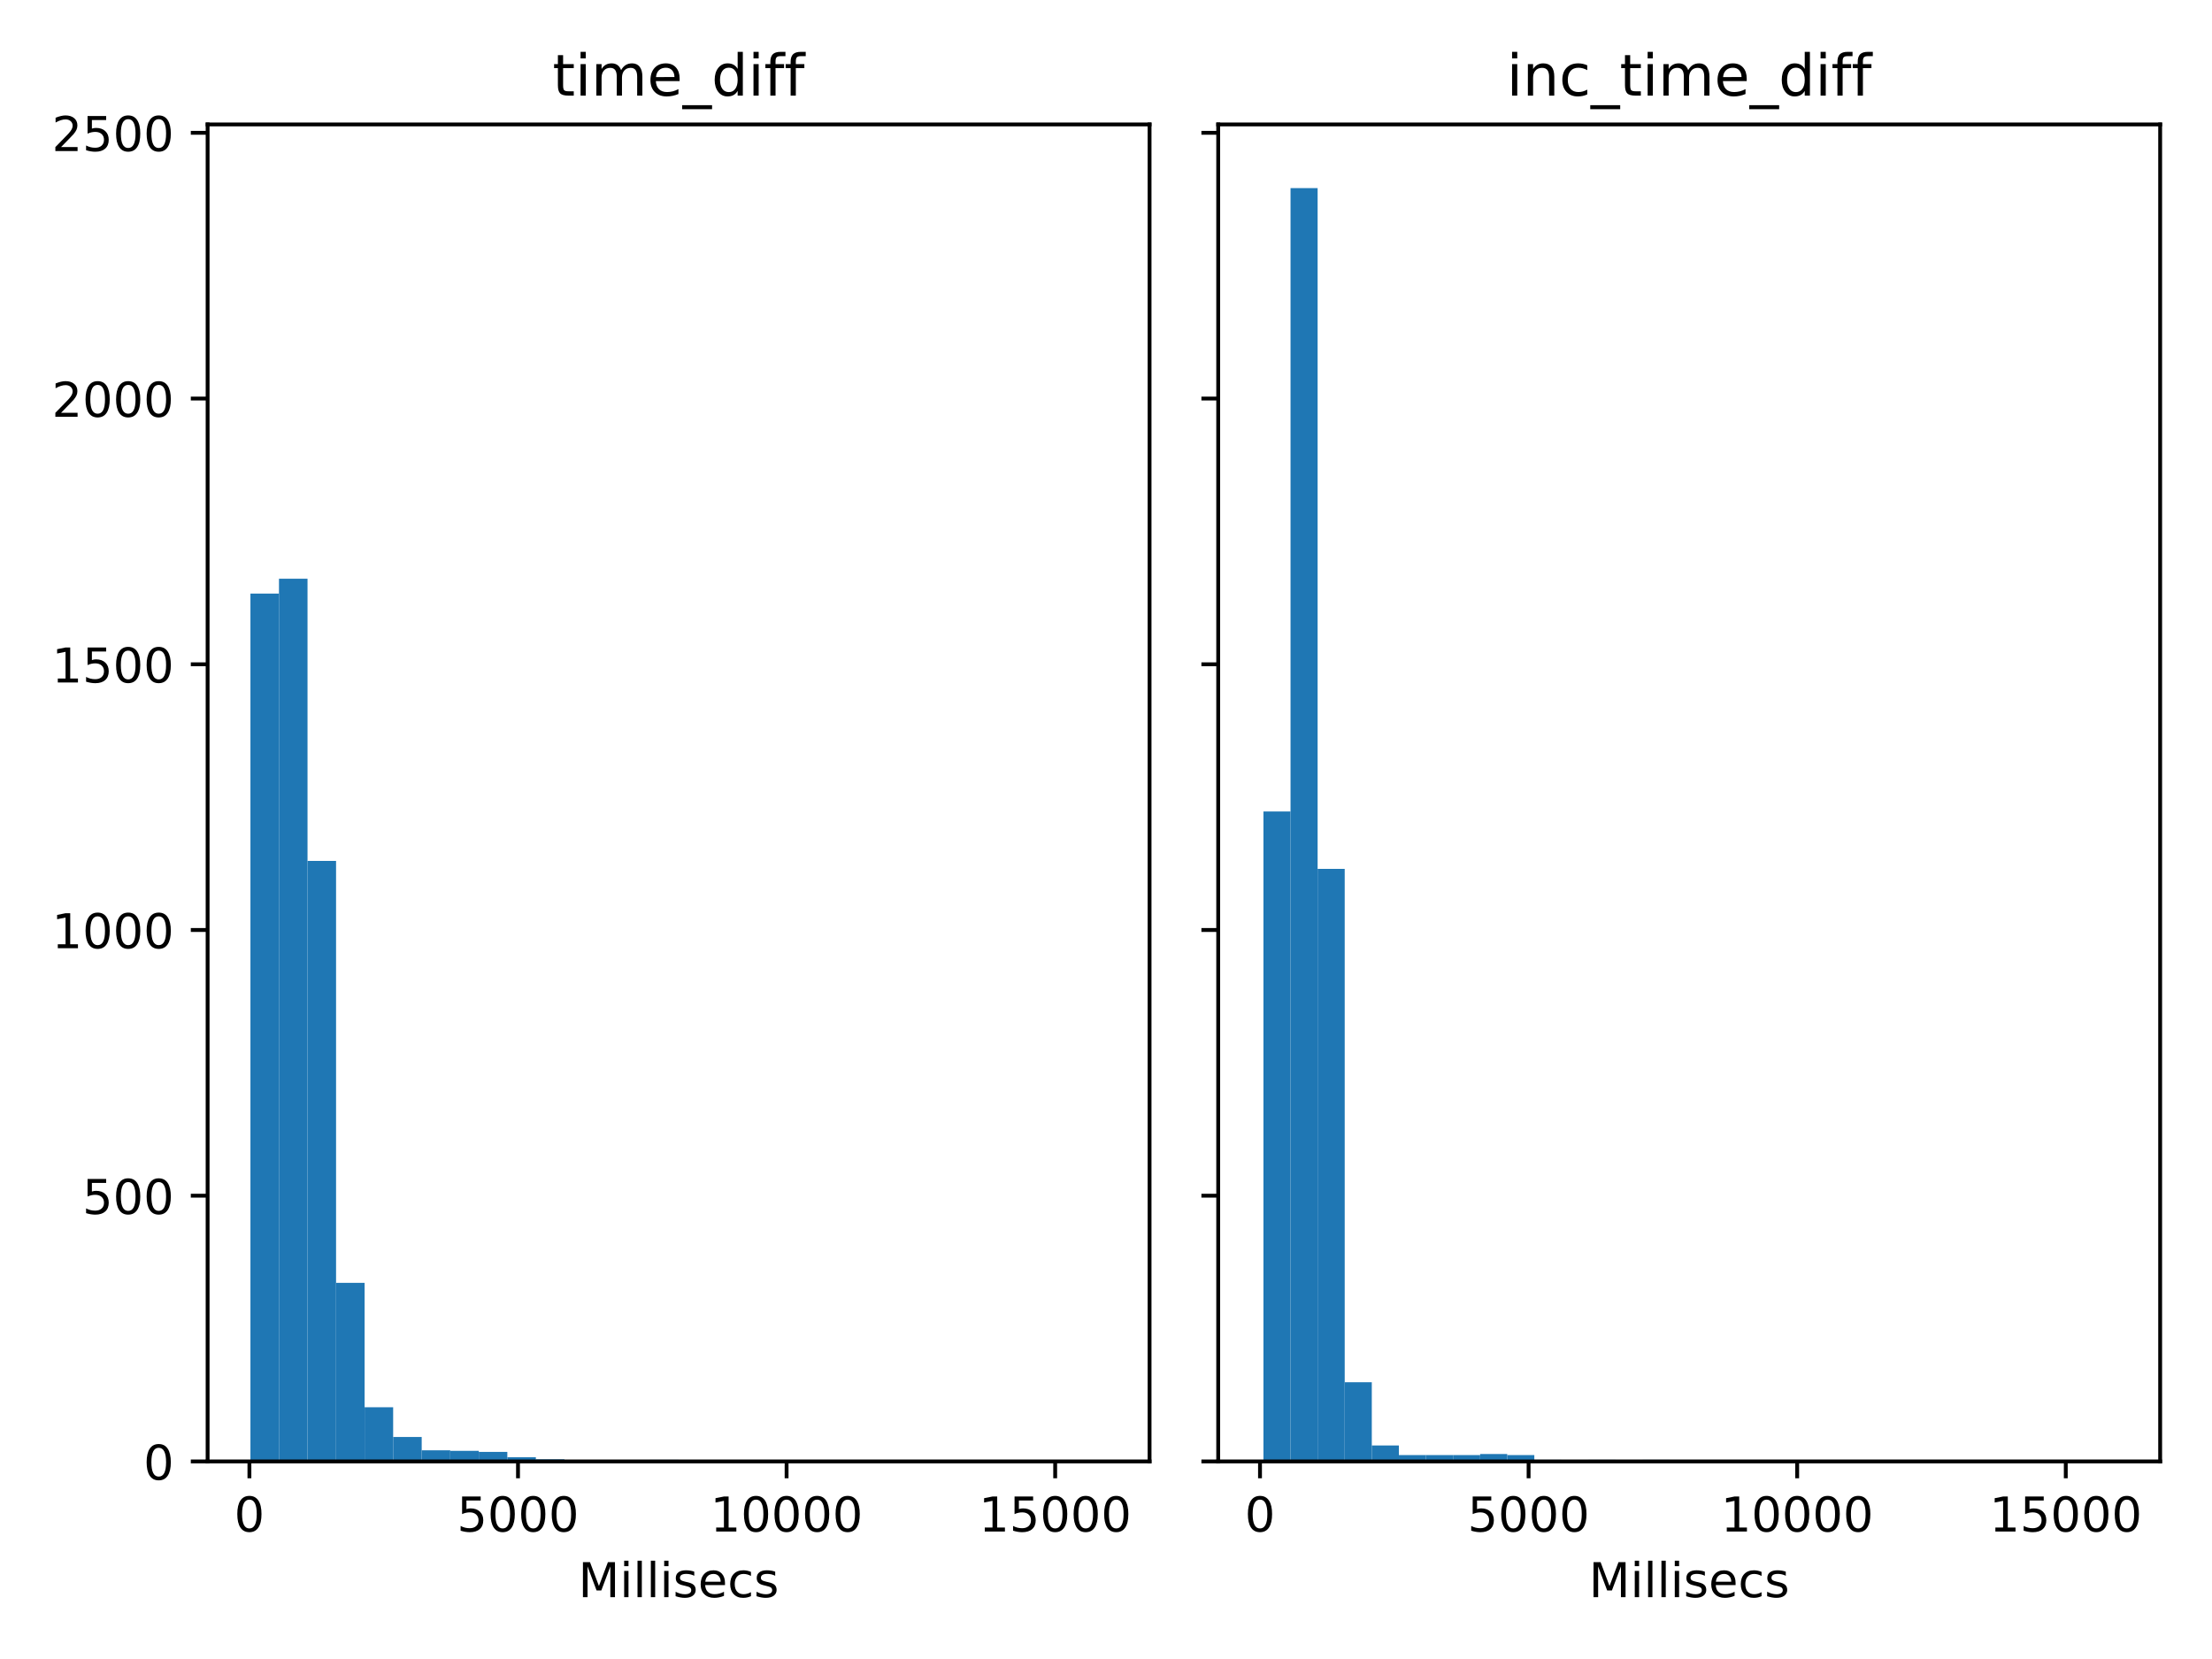 <?xml version="1.0" encoding="utf-8" standalone="no"?>
<!DOCTYPE svg PUBLIC "-//W3C//DTD SVG 1.1//EN"
  "http://www.w3.org/Graphics/SVG/1.1/DTD/svg11.dtd">
<!-- Created with matplotlib (https://matplotlib.org/) -->
<svg height="345.6pt" version="1.1" viewBox="0 0 460.8 345.6" width="460.8pt" xmlns="http://www.w3.org/2000/svg" xmlns:xlink="http://www.w3.org/1999/xlink">
 <defs>
  <style type="text/css">*{stroke-linecap:butt;stroke-linejoin:round;}</style>
 </defs>
 <g id="figure_1">
  <g id="patch_1">
   <path d="M 0 345.6 
L 460.8 345.6 
L 460.8 0 
L 0 0 
z
" style="fill:#ffffff;"/>
  </g>
  <g id="axes_1">
   <g id="patch_2">
    <path d="M 43.25 304.444 
L 239.475 304.444 
L 239.475 25.918 
L 43.25 25.918 
z
" style="fill:#ffffff;"/>
   </g>
   <g id="patch_3">
    <path clip-path="url(#paf45dbb782)" d="M 52.169 304.444 
L 58.116 304.444 
L 58.116 123.653 
L 52.169 123.653 
z
" style="fill:#1f77b4;"/>
   </g>
   <g id="patch_4">
    <path clip-path="url(#paf45dbb782)" d="M 58.116 304.444 
L 64.062 304.444 
L 64.062 120.554 
L 58.116 120.554 
z
" style="fill:#1f77b4;"/>
   </g>
   <g id="patch_5">
    <path clip-path="url(#paf45dbb782)" d="M 64.062 304.444 
L 70.008 304.444 
L 70.008 179.341 
L 64.062 179.341 
z
" style="fill:#1f77b4;"/>
   </g>
   <g id="patch_6">
    <path clip-path="url(#paf45dbb782)" d="M 70.008 304.444 
L 75.954 304.444 
L 75.954 267.245 
L 70.008 267.245 
z
" style="fill:#1f77b4;"/>
   </g>
   <g id="patch_7">
    <path clip-path="url(#paf45dbb782)" d="M 75.954 304.444 
L 81.9 304.444 
L 81.9 293.151 
L 75.954 293.151 
z
" style="fill:#1f77b4;"/>
   </g>
   <g id="patch_8">
    <path clip-path="url(#paf45dbb782)" d="M 81.9 304.444 
L 87.847 304.444 
L 87.847 299.351 
L 81.9 299.351 
z
" style="fill:#1f77b4;"/>
   </g>
   <g id="patch_9">
    <path clip-path="url(#paf45dbb782)" d="M 87.847 304.444 
L 93.793 304.444 
L 93.793 302.119 
L 87.847 302.119 
z
" style="fill:#1f77b4;"/>
   </g>
   <g id="patch_10">
    <path clip-path="url(#paf45dbb782)" d="M 93.793 304.444 
L 99.739 304.444 
L 99.739 302.23 
L 93.793 302.23 
z
" style="fill:#1f77b4;"/>
   </g>
   <g id="patch_11">
    <path clip-path="url(#paf45dbb782)" d="M 99.739 304.444 
L 105.685 304.444 
L 105.685 302.451 
L 99.739 302.451 
z
" style="fill:#1f77b4;"/>
   </g>
   <g id="patch_12">
    <path clip-path="url(#paf45dbb782)" d="M 105.685 304.444 
L 111.631 304.444 
L 111.631 303.558 
L 105.685 303.558 
z
" style="fill:#1f77b4;"/>
   </g>
   <g id="patch_13">
    <path clip-path="url(#paf45dbb782)" d="M 111.631 304.444 
L 117.578 304.444 
L 117.578 304.001 
L 111.631 304.001 
z
" style="fill:#1f77b4;"/>
   </g>
   <g id="patch_14">
    <path clip-path="url(#paf45dbb782)" d="M 117.578 304.444 
L 123.524 304.444 
L 123.524 304.222 
L 117.578 304.222 
z
" style="fill:#1f77b4;"/>
   </g>
   <g id="patch_15">
    <path clip-path="url(#paf45dbb782)" d="M 123.524 304.444 
L 129.47 304.444 
L 129.47 304.222 
L 123.524 304.222 
z
" style="fill:#1f77b4;"/>
   </g>
   <g id="patch_16">
    <path clip-path="url(#paf45dbb782)" d="M 129.47 304.444 
L 135.416 304.444 
L 135.416 304.222 
L 129.47 304.222 
z
" style="fill:#1f77b4;"/>
   </g>
   <g id="patch_17">
    <path clip-path="url(#paf45dbb782)" d="M 135.416 304.444 
L 141.363 304.444 
L 141.363 304.112 
L 135.416 304.112 
z
" style="fill:#1f77b4;"/>
   </g>
   <g id="patch_18">
    <path clip-path="url(#paf45dbb782)" d="M 141.363 304.444 
L 147.309 304.444 
L 147.309 304.333 
L 141.363 304.333 
z
" style="fill:#1f77b4;"/>
   </g>
   <g id="patch_19">
    <path clip-path="url(#paf45dbb782)" d="M 147.309 304.444 
L 153.255 304.444 
L 153.255 304.222 
L 147.309 304.222 
z
" style="fill:#1f77b4;"/>
   </g>
   <g id="patch_20">
    <path clip-path="url(#paf45dbb782)" d="M 153.255 304.444 
L 159.201 304.444 
L 159.201 304.333 
L 153.255 304.333 
z
" style="fill:#1f77b4;"/>
   </g>
   <g id="patch_21">
    <path clip-path="url(#paf45dbb782)" d="M 159.201 304.444 
L 165.147 304.444 
L 165.147 304.444 
L 159.201 304.444 
z
" style="fill:#1f77b4;"/>
   </g>
   <g id="patch_22">
    <path clip-path="url(#paf45dbb782)" d="M 165.147 304.444 
L 171.094 304.444 
L 171.094 304.333 
L 165.147 304.333 
z
" style="fill:#1f77b4;"/>
   </g>
   <g id="patch_23">
    <path clip-path="url(#paf45dbb782)" d="M 171.094 304.444 
L 177.04 304.444 
L 177.04 304.444 
L 171.094 304.444 
z
" style="fill:#1f77b4;"/>
   </g>
   <g id="patch_24">
    <path clip-path="url(#paf45dbb782)" d="M 177.04 304.444 
L 182.986 304.444 
L 182.986 304.222 
L 177.04 304.222 
z
" style="fill:#1f77b4;"/>
   </g>
   <g id="patch_25">
    <path clip-path="url(#paf45dbb782)" d="M 182.986 304.444 
L 188.932 304.444 
L 188.932 304.333 
L 182.986 304.333 
z
" style="fill:#1f77b4;"/>
   </g>
   <g id="patch_26">
    <path clip-path="url(#paf45dbb782)" d="M 188.932 304.444 
L 194.878 304.444 
L 194.878 304.444 
L 188.932 304.444 
z
" style="fill:#1f77b4;"/>
   </g>
   <g id="patch_27">
    <path clip-path="url(#paf45dbb782)" d="M 194.878 304.444 
L 200.825 304.444 
L 200.825 304.222 
L 194.878 304.222 
z
" style="fill:#1f77b4;"/>
   </g>
   <g id="patch_28">
    <path clip-path="url(#paf45dbb782)" d="M 200.825 304.444 
L 206.771 304.444 
L 206.771 304.444 
L 200.825 304.444 
z
" style="fill:#1f77b4;"/>
   </g>
   <g id="patch_29">
    <path clip-path="url(#paf45dbb782)" d="M 206.771 304.444 
L 212.717 304.444 
L 212.717 304.444 
L 206.771 304.444 
z
" style="fill:#1f77b4;"/>
   </g>
   <g id="patch_30">
    <path clip-path="url(#paf45dbb782)" d="M 212.717 304.444 
L 218.663 304.444 
L 218.663 304.444 
L 212.717 304.444 
z
" style="fill:#1f77b4;"/>
   </g>
   <g id="patch_31">
    <path clip-path="url(#paf45dbb782)" d="M 218.663 304.444 
L 224.609 304.444 
L 224.609 304.444 
L 218.663 304.444 
z
" style="fill:#1f77b4;"/>
   </g>
   <g id="patch_32">
    <path clip-path="url(#paf45dbb782)" d="M 224.609 304.444 
L 230.556 304.444 
L 230.556 304.222 
L 224.609 304.222 
z
" style="fill:#1f77b4;"/>
   </g>
   <g id="matplotlib.axis_1">
    <g id="xtick_1">
     <g id="line2d_1">
      <defs>
       <path d="M 0 0 
L 0 3.5 
" id="m0c3e7d36a8" style="stroke:#000000;stroke-width:0.8;"/>
      </defs>
      <g>
       <use style="stroke:#000000;stroke-width:0.8;" x="51.957" xlink:href="#m0c3e7d36a8" y="304.444"/>
      </g>
     </g>
     <g id="text_1">
      <!-- 0 -->
      <g transform="translate(48.775 319.042)scale(0.1 -0.1)">
       <defs>
        <path d="M 31.781 66.406 
Q 24.172 66.406 20.328 58.906 
Q 16.5 51.422 16.5 36.375 
Q 16.5 21.391 20.328 13.891 
Q 24.172 6.391 31.781 6.391 
Q 39.453 6.391 43.281 13.891 
Q 47.125 21.391 47.125 36.375 
Q 47.125 51.422 43.281 58.906 
Q 39.453 66.406 31.781 66.406 
z
M 31.781 74.219 
Q 44.047 74.219 50.516 64.516 
Q 56.984 54.828 56.984 36.375 
Q 56.984 17.969 50.516 8.266 
Q 44.047 -1.422 31.781 -1.422 
Q 19.531 -1.422 13.062 8.266 
Q 6.594 17.969 6.594 36.375 
Q 6.594 54.828 13.062 64.516 
Q 19.531 74.219 31.781 74.219 
z
" id="DejaVuSans-48"/>
       </defs>
       <use xlink:href="#DejaVuSans-48"/>
      </g>
     </g>
    </g>
    <g id="xtick_2">
     <g id="line2d_2">
      <g>
       <use style="stroke:#000000;stroke-width:0.8;" x="107.909" xlink:href="#m0c3e7d36a8" y="304.444"/>
      </g>
     </g>
     <g id="text_2">
      <!-- 5000 -->
      <g transform="translate(95.184 319.042)scale(0.1 -0.1)">
       <defs>
        <path d="M 10.797 72.906 
L 49.516 72.906 
L 49.516 64.594 
L 19.828 64.594 
L 19.828 46.734 
Q 21.969 47.469 24.109 47.828 
Q 26.266 48.188 28.422 48.188 
Q 40.625 48.188 47.75 41.5 
Q 54.891 34.812 54.891 23.391 
Q 54.891 11.625 47.562 5.094 
Q 40.234 -1.422 26.906 -1.422 
Q 22.312 -1.422 17.547 -0.641 
Q 12.797 0.141 7.719 1.703 
L 7.719 11.625 
Q 12.109 9.234 16.797 8.062 
Q 21.484 6.891 26.703 6.891 
Q 35.156 6.891 40.078 11.328 
Q 45.016 15.766 45.016 23.391 
Q 45.016 31 40.078 35.438 
Q 35.156 39.891 26.703 39.891 
Q 22.75 39.891 18.812 39.016 
Q 14.891 38.141 10.797 36.281 
z
" id="DejaVuSans-53"/>
       </defs>
       <use xlink:href="#DejaVuSans-53"/>
       <use x="63.623" xlink:href="#DejaVuSans-48"/>
       <use x="127.246" xlink:href="#DejaVuSans-48"/>
       <use x="190.869" xlink:href="#DejaVuSans-48"/>
      </g>
     </g>
    </g>
    <g id="xtick_3">
     <g id="line2d_3">
      <g>
       <use style="stroke:#000000;stroke-width:0.8;" x="163.861" xlink:href="#m0c3e7d36a8" y="304.444"/>
      </g>
     </g>
     <g id="text_3">
      <!-- 10000 -->
      <g transform="translate(147.955 319.042)scale(0.1 -0.1)">
       <defs>
        <path d="M 12.406 8.297 
L 28.516 8.297 
L 28.516 63.922 
L 10.984 60.406 
L 10.984 69.391 
L 28.422 72.906 
L 38.281 72.906 
L 38.281 8.297 
L 54.391 8.297 
L 54.391 0 
L 12.406 0 
z
" id="DejaVuSans-49"/>
       </defs>
       <use xlink:href="#DejaVuSans-49"/>
       <use x="63.623" xlink:href="#DejaVuSans-48"/>
       <use x="127.246" xlink:href="#DejaVuSans-48"/>
       <use x="190.869" xlink:href="#DejaVuSans-48"/>
       <use x="254.492" xlink:href="#DejaVuSans-48"/>
      </g>
     </g>
    </g>
    <g id="xtick_4">
     <g id="line2d_4">
      <g>
       <use style="stroke:#000000;stroke-width:0.8;" x="219.813" xlink:href="#m0c3e7d36a8" y="304.444"/>
      </g>
     </g>
     <g id="text_4">
      <!-- 15000 -->
      <g transform="translate(203.907 319.042)scale(0.1 -0.1)">
       <use xlink:href="#DejaVuSans-49"/>
       <use x="63.623" xlink:href="#DejaVuSans-53"/>
       <use x="127.246" xlink:href="#DejaVuSans-48"/>
       <use x="190.869" xlink:href="#DejaVuSans-48"/>
       <use x="254.492" xlink:href="#DejaVuSans-48"/>
      </g>
     </g>
    </g>
    <g id="text_5">
     <!-- Millisecs -->
     <g transform="translate(120.457 332.72)scale(0.1 -0.1)">
      <defs>
       <path d="M 9.812 72.906 
L 24.516 72.906 
L 43.109 23.297 
L 61.812 72.906 
L 76.516 72.906 
L 76.516 0 
L 66.891 0 
L 66.891 64.016 
L 48.094 14.016 
L 38.188 14.016 
L 19.391 64.016 
L 19.391 0 
L 9.812 0 
z
" id="DejaVuSans-77"/>
       <path d="M 9.422 54.688 
L 18.406 54.688 
L 18.406 0 
L 9.422 0 
z
M 9.422 75.984 
L 18.406 75.984 
L 18.406 64.594 
L 9.422 64.594 
z
" id="DejaVuSans-105"/>
       <path d="M 9.422 75.984 
L 18.406 75.984 
L 18.406 0 
L 9.422 0 
z
" id="DejaVuSans-108"/>
       <path d="M 44.281 53.078 
L 44.281 44.578 
Q 40.484 46.531 36.375 47.5 
Q 32.281 48.484 27.875 48.484 
Q 21.188 48.484 17.844 46.438 
Q 14.5 44.391 14.5 40.281 
Q 14.5 37.156 16.891 35.375 
Q 19.281 33.594 26.516 31.984 
L 29.594 31.297 
Q 39.156 29.25 43.188 25.516 
Q 47.219 21.781 47.219 15.094 
Q 47.219 7.469 41.188 3.016 
Q 35.156 -1.422 24.609 -1.422 
Q 20.219 -1.422 15.453 -0.562 
Q 10.688 0.297 5.422 2 
L 5.422 11.281 
Q 10.406 8.688 15.234 7.391 
Q 20.062 6.109 24.812 6.109 
Q 31.156 6.109 34.562 8.281 
Q 37.984 10.453 37.984 14.406 
Q 37.984 18.062 35.516 20.016 
Q 33.062 21.969 24.703 23.781 
L 21.578 24.516 
Q 13.234 26.266 9.516 29.906 
Q 5.812 33.547 5.812 39.891 
Q 5.812 47.609 11.281 51.797 
Q 16.75 56 26.812 56 
Q 31.781 56 36.172 55.266 
Q 40.578 54.547 44.281 53.078 
z
" id="DejaVuSans-115"/>
       <path d="M 56.203 29.594 
L 56.203 25.203 
L 14.891 25.203 
Q 15.484 15.922 20.484 11.062 
Q 25.484 6.203 34.422 6.203 
Q 39.594 6.203 44.453 7.469 
Q 49.312 8.734 54.109 11.281 
L 54.109 2.781 
Q 49.266 0.734 44.188 -0.344 
Q 39.109 -1.422 33.891 -1.422 
Q 20.797 -1.422 13.156 6.188 
Q 5.516 13.812 5.516 26.812 
Q 5.516 40.234 12.766 48.109 
Q 20.016 56 32.328 56 
Q 43.359 56 49.781 48.891 
Q 56.203 41.797 56.203 29.594 
z
M 47.219 32.234 
Q 47.125 39.594 43.094 43.984 
Q 39.062 48.391 32.422 48.391 
Q 24.906 48.391 20.391 44.141 
Q 15.875 39.891 15.188 32.172 
z
" id="DejaVuSans-101"/>
       <path d="M 48.781 52.594 
L 48.781 44.188 
Q 44.969 46.297 41.141 47.344 
Q 37.312 48.391 33.406 48.391 
Q 24.656 48.391 19.812 42.844 
Q 14.984 37.312 14.984 27.297 
Q 14.984 17.281 19.812 11.734 
Q 24.656 6.203 33.406 6.203 
Q 37.312 6.203 41.141 7.25 
Q 44.969 8.297 48.781 10.406 
L 48.781 2.094 
Q 45.016 0.344 40.984 -0.531 
Q 36.969 -1.422 32.422 -1.422 
Q 20.062 -1.422 12.781 6.344 
Q 5.516 14.109 5.516 27.297 
Q 5.516 40.672 12.859 48.328 
Q 20.219 56 33.016 56 
Q 37.156 56 41.109 55.141 
Q 45.062 54.297 48.781 52.594 
z
" id="DejaVuSans-99"/>
      </defs>
      <use xlink:href="#DejaVuSans-77"/>
      <use x="86.279" xlink:href="#DejaVuSans-105"/>
      <use x="114.062" xlink:href="#DejaVuSans-108"/>
      <use x="141.846" xlink:href="#DejaVuSans-108"/>
      <use x="169.629" xlink:href="#DejaVuSans-105"/>
      <use x="197.412" xlink:href="#DejaVuSans-115"/>
      <use x="249.512" xlink:href="#DejaVuSans-101"/>
      <use x="311.035" xlink:href="#DejaVuSans-99"/>
      <use x="366.016" xlink:href="#DejaVuSans-115"/>
     </g>
    </g>
   </g>
   <g id="matplotlib.axis_2">
    <g id="ytick_1">
     <g id="line2d_5">
      <defs>
       <path d="M 0 0 
L -3.5 0 
" id="m81b3bfc03c" style="stroke:#000000;stroke-width:0.8;"/>
      </defs>
      <g>
       <use style="stroke:#000000;stroke-width:0.8;" x="43.25" xlink:href="#m81b3bfc03c" y="304.444"/>
      </g>
     </g>
     <g id="text_6">
      <!-- 0 -->
      <g transform="translate(29.887 308.243)scale(0.1 -0.1)">
       <use xlink:href="#DejaVuSans-48"/>
      </g>
     </g>
    </g>
    <g id="ytick_2">
     <g id="line2d_6">
      <g>
       <use style="stroke:#000000;stroke-width:0.8;" x="43.25" xlink:href="#m81b3bfc03c" y="249.088"/>
      </g>
     </g>
     <g id="text_7">
      <!-- 500 -->
      <g transform="translate(17.163 252.888)scale(0.1 -0.1)">
       <use xlink:href="#DejaVuSans-53"/>
       <use x="63.623" xlink:href="#DejaVuSans-48"/>
       <use x="127.246" xlink:href="#DejaVuSans-48"/>
      </g>
     </g>
    </g>
    <g id="ytick_3">
     <g id="line2d_7">
      <g>
       <use style="stroke:#000000;stroke-width:0.8;" x="43.25" xlink:href="#m81b3bfc03c" y="193.733"/>
      </g>
     </g>
     <g id="text_8">
      <!-- 1000 -->
      <g transform="translate(10.8 197.532)scale(0.1 -0.1)">
       <use xlink:href="#DejaVuSans-49"/>
       <use x="63.623" xlink:href="#DejaVuSans-48"/>
       <use x="127.246" xlink:href="#DejaVuSans-48"/>
       <use x="190.869" xlink:href="#DejaVuSans-48"/>
      </g>
     </g>
    </g>
    <g id="ytick_4">
     <g id="line2d_8">
      <g>
       <use style="stroke:#000000;stroke-width:0.8;" x="43.25" xlink:href="#m81b3bfc03c" y="138.378"/>
      </g>
     </g>
     <g id="text_9">
      <!-- 1500 -->
      <g transform="translate(10.8 142.177)scale(0.1 -0.1)">
       <use xlink:href="#DejaVuSans-49"/>
       <use x="63.623" xlink:href="#DejaVuSans-53"/>
       <use x="127.246" xlink:href="#DejaVuSans-48"/>
       <use x="190.869" xlink:href="#DejaVuSans-48"/>
      </g>
     </g>
    </g>
    <g id="ytick_5">
     <g id="line2d_9">
      <g>
       <use style="stroke:#000000;stroke-width:0.8;" x="43.25" xlink:href="#m81b3bfc03c" y="83.023"/>
      </g>
     </g>
     <g id="text_10">
      <!-- 2000 -->
      <g transform="translate(10.8 86.822)scale(0.1 -0.1)">
       <defs>
        <path d="M 19.188 8.297 
L 53.609 8.297 
L 53.609 0 
L 7.328 0 
L 7.328 8.297 
Q 12.938 14.109 22.625 23.891 
Q 32.328 33.688 34.812 36.531 
Q 39.547 41.844 41.422 45.531 
Q 43.312 49.219 43.312 52.781 
Q 43.312 58.594 39.234 62.25 
Q 35.156 65.922 28.609 65.922 
Q 23.969 65.922 18.812 64.312 
Q 13.672 62.703 7.812 59.422 
L 7.812 69.391 
Q 13.766 71.781 18.938 73 
Q 24.125 74.219 28.422 74.219 
Q 39.75 74.219 46.484 68.547 
Q 53.219 62.891 53.219 53.422 
Q 53.219 48.922 51.531 44.891 
Q 49.859 40.875 45.406 35.406 
Q 44.188 33.984 37.641 27.219 
Q 31.109 20.453 19.188 8.297 
z
" id="DejaVuSans-50"/>
       </defs>
       <use xlink:href="#DejaVuSans-50"/>
       <use x="63.623" xlink:href="#DejaVuSans-48"/>
       <use x="127.246" xlink:href="#DejaVuSans-48"/>
       <use x="190.869" xlink:href="#DejaVuSans-48"/>
      </g>
     </g>
    </g>
    <g id="ytick_6">
     <g id="line2d_10">
      <g>
       <use style="stroke:#000000;stroke-width:0.8;" x="43.25" xlink:href="#m81b3bfc03c" y="27.667"/>
      </g>
     </g>
     <g id="text_11">
      <!-- 2500 -->
      <g transform="translate(10.8 31.467)scale(0.1 -0.1)">
       <use xlink:href="#DejaVuSans-50"/>
       <use x="63.623" xlink:href="#DejaVuSans-53"/>
       <use x="127.246" xlink:href="#DejaVuSans-48"/>
       <use x="190.869" xlink:href="#DejaVuSans-48"/>
      </g>
     </g>
    </g>
   </g>
   <g id="patch_33">
    <path d="M 43.25 304.444 
L 43.25 25.918 
" style="fill:none;stroke:#000000;stroke-linecap:square;stroke-linejoin:miter;stroke-width:0.8;"/>
   </g>
   <g id="patch_34">
    <path d="M 239.475 304.444 
L 239.475 25.918 
" style="fill:none;stroke:#000000;stroke-linecap:square;stroke-linejoin:miter;stroke-width:0.8;"/>
   </g>
   <g id="patch_35">
    <path d="M 43.25 304.444 
L 239.475 304.444 
" style="fill:none;stroke:#000000;stroke-linecap:square;stroke-linejoin:miter;stroke-width:0.8;"/>
   </g>
   <g id="patch_36">
    <path d="M 43.25 25.918 
L 239.475 25.918 
" style="fill:none;stroke:#000000;stroke-linecap:square;stroke-linejoin:miter;stroke-width:0.8;"/>
   </g>
   <g id="text_12">
    <!-- time_diff -->
    <g transform="translate(115.107 19.918)scale(0.12 -0.12)">
     <defs>
      <path d="M 18.312 70.219 
L 18.312 54.688 
L 36.812 54.688 
L 36.812 47.703 
L 18.312 47.703 
L 18.312 18.016 
Q 18.312 11.328 20.141 9.422 
Q 21.969 7.516 27.594 7.516 
L 36.812 7.516 
L 36.812 0 
L 27.594 0 
Q 17.188 0 13.234 3.875 
Q 9.281 7.766 9.281 18.016 
L 9.281 47.703 
L 2.688 47.703 
L 2.688 54.688 
L 9.281 54.688 
L 9.281 70.219 
z
" id="DejaVuSans-116"/>
      <path d="M 52 44.188 
Q 55.375 50.25 60.062 53.125 
Q 64.75 56 71.094 56 
Q 79.641 56 84.281 50.016 
Q 88.922 44.047 88.922 33.016 
L 88.922 0 
L 79.891 0 
L 79.891 32.719 
Q 79.891 40.578 77.094 44.375 
Q 74.312 48.188 68.609 48.188 
Q 61.625 48.188 57.562 43.547 
Q 53.516 38.922 53.516 30.906 
L 53.516 0 
L 44.484 0 
L 44.484 32.719 
Q 44.484 40.625 41.703 44.406 
Q 38.922 48.188 33.109 48.188 
Q 26.219 48.188 22.156 43.531 
Q 18.109 38.875 18.109 30.906 
L 18.109 0 
L 9.078 0 
L 9.078 54.688 
L 18.109 54.688 
L 18.109 46.188 
Q 21.188 51.219 25.484 53.609 
Q 29.781 56 35.688 56 
Q 41.656 56 45.828 52.969 
Q 50 49.953 52 44.188 
z
" id="DejaVuSans-109"/>
      <path d="M 50.984 -16.609 
L 50.984 -23.578 
L -0.984 -23.578 
L -0.984 -16.609 
z
" id="DejaVuSans-95"/>
      <path d="M 45.406 46.391 
L 45.406 75.984 
L 54.391 75.984 
L 54.391 0 
L 45.406 0 
L 45.406 8.203 
Q 42.578 3.328 38.25 0.953 
Q 33.938 -1.422 27.875 -1.422 
Q 17.969 -1.422 11.734 6.484 
Q 5.516 14.406 5.516 27.297 
Q 5.516 40.188 11.734 48.094 
Q 17.969 56 27.875 56 
Q 33.938 56 38.25 53.625 
Q 42.578 51.266 45.406 46.391 
z
M 14.797 27.297 
Q 14.797 17.391 18.875 11.75 
Q 22.953 6.109 30.078 6.109 
Q 37.203 6.109 41.297 11.75 
Q 45.406 17.391 45.406 27.297 
Q 45.406 37.203 41.297 42.844 
Q 37.203 48.484 30.078 48.484 
Q 22.953 48.484 18.875 42.844 
Q 14.797 37.203 14.797 27.297 
z
" id="DejaVuSans-100"/>
      <path d="M 37.109 75.984 
L 37.109 68.5 
L 28.516 68.5 
Q 23.688 68.5 21.797 66.547 
Q 19.922 64.594 19.922 59.516 
L 19.922 54.688 
L 34.719 54.688 
L 34.719 47.703 
L 19.922 47.703 
L 19.922 0 
L 10.891 0 
L 10.891 47.703 
L 2.297 47.703 
L 2.297 54.688 
L 10.891 54.688 
L 10.891 58.5 
Q 10.891 67.625 15.141 71.797 
Q 19.391 75.984 28.609 75.984 
z
" id="DejaVuSans-102"/>
     </defs>
     <use xlink:href="#DejaVuSans-116"/>
     <use x="39.209" xlink:href="#DejaVuSans-105"/>
     <use x="66.992" xlink:href="#DejaVuSans-109"/>
     <use x="164.404" xlink:href="#DejaVuSans-101"/>
     <use x="225.928" xlink:href="#DejaVuSans-95"/>
     <use x="275.928" xlink:href="#DejaVuSans-100"/>
     <use x="339.404" xlink:href="#DejaVuSans-105"/>
     <use x="367.188" xlink:href="#DejaVuSans-102"/>
     <use x="402.393" xlink:href="#DejaVuSans-102"/>
    </g>
   </g>
  </g>
  <g id="axes_2">
   <g id="patch_37">
    <path d="M 253.775 304.444 
L 450 304.444 
L 450 25.918 
L 253.775 25.918 
z
" style="fill:#ffffff;"/>
   </g>
   <g id="patch_38">
    <path clip-path="url(#p02f2914ca8)" d="M 263.198 304.444 
L 268.841 304.444 
L 268.841 169.045 
L 263.198 169.045 
z
" style="fill:#1f77b4;"/>
   </g>
   <g id="patch_39">
    <path clip-path="url(#p02f2914ca8)" d="M 268.841 304.444 
L 274.484 304.444 
L 274.484 39.181 
L 268.841 39.181 
z
" style="fill:#1f77b4;"/>
   </g>
   <g id="patch_40">
    <path clip-path="url(#p02f2914ca8)" d="M 274.484 304.444 
L 280.127 304.444 
L 280.127 181.001 
L 274.484 181.001 
z
" style="fill:#1f77b4;"/>
   </g>
   <g id="patch_41">
    <path clip-path="url(#p02f2914ca8)" d="M 280.127 304.444 
L 285.77 304.444 
L 285.77 287.948 
L 280.127 287.948 
z
" style="fill:#1f77b4;"/>
   </g>
   <g id="patch_42">
    <path clip-path="url(#p02f2914ca8)" d="M 285.77 304.444 
L 291.413 304.444 
L 291.413 301.122 
L 285.77 301.122 
z
" style="fill:#1f77b4;"/>
   </g>
   <g id="patch_43">
    <path clip-path="url(#p02f2914ca8)" d="M 291.413 304.444 
L 297.056 304.444 
L 297.056 303.115 
L 291.413 303.115 
z
" style="fill:#1f77b4;"/>
   </g>
   <g id="patch_44">
    <path clip-path="url(#p02f2914ca8)" d="M 297.056 304.444 
L 302.699 304.444 
L 302.699 303.115 
L 297.056 303.115 
z
" style="fill:#1f77b4;"/>
   </g>
   <g id="patch_45">
    <path clip-path="url(#p02f2914ca8)" d="M 302.699 304.444 
L 308.342 304.444 
L 308.342 303.115 
L 302.699 303.115 
z
" style="fill:#1f77b4;"/>
   </g>
   <g id="patch_46">
    <path clip-path="url(#p02f2914ca8)" d="M 308.342 304.444 
L 313.984 304.444 
L 313.984 302.894 
L 308.342 302.894 
z
" style="fill:#1f77b4;"/>
   </g>
   <g id="patch_47">
    <path clip-path="url(#p02f2914ca8)" d="M 313.984 304.444 
L 319.627 304.444 
L 319.627 303.115 
L 313.984 303.115 
z
" style="fill:#1f77b4;"/>
   </g>
   <g id="patch_48">
    <path clip-path="url(#p02f2914ca8)" d="M 319.627 304.444 
L 325.27 304.444 
L 325.27 304.112 
L 319.627 304.112 
z
" style="fill:#1f77b4;"/>
   </g>
   <g id="patch_49">
    <path clip-path="url(#p02f2914ca8)" d="M 325.27 304.444 
L 330.913 304.444 
L 330.913 304.222 
L 325.27 304.222 
z
" style="fill:#1f77b4;"/>
   </g>
   <g id="patch_50">
    <path clip-path="url(#p02f2914ca8)" d="M 330.913 304.444 
L 336.556 304.444 
L 336.556 304.112 
L 330.913 304.112 
z
" style="fill:#1f77b4;"/>
   </g>
   <g id="patch_51">
    <path clip-path="url(#p02f2914ca8)" d="M 336.556 304.444 
L 342.199 304.444 
L 342.199 304.222 
L 336.556 304.222 
z
" style="fill:#1f77b4;"/>
   </g>
   <g id="patch_52">
    <path clip-path="url(#p02f2914ca8)" d="M 342.199 304.444 
L 347.842 304.444 
L 347.842 304.112 
L 342.199 304.112 
z
" style="fill:#1f77b4;"/>
   </g>
   <g id="patch_53">
    <path clip-path="url(#p02f2914ca8)" d="M 347.842 304.444 
L 353.485 304.444 
L 353.485 304.333 
L 347.842 304.333 
z
" style="fill:#1f77b4;"/>
   </g>
   <g id="patch_54">
    <path clip-path="url(#p02f2914ca8)" d="M 353.485 304.444 
L 359.128 304.444 
L 359.128 304.444 
L 353.485 304.444 
z
" style="fill:#1f77b4;"/>
   </g>
   <g id="patch_55">
    <path clip-path="url(#p02f2914ca8)" d="M 359.128 304.444 
L 364.771 304.444 
L 364.771 304.222 
L 359.128 304.222 
z
" style="fill:#1f77b4;"/>
   </g>
   <g id="patch_56">
    <path clip-path="url(#p02f2914ca8)" d="M 364.771 304.444 
L 370.414 304.444 
L 370.414 304.444 
L 364.771 304.444 
z
" style="fill:#1f77b4;"/>
   </g>
   <g id="patch_57">
    <path clip-path="url(#p02f2914ca8)" d="M 370.414 304.444 
L 376.057 304.444 
L 376.057 304.333 
L 370.414 304.333 
z
" style="fill:#1f77b4;"/>
   </g>
   <g id="patch_58">
    <path clip-path="url(#p02f2914ca8)" d="M 376.057 304.444 
L 381.7 304.444 
L 381.7 304.333 
L 376.057 304.333 
z
" style="fill:#1f77b4;"/>
   </g>
   <g id="patch_59">
    <path clip-path="url(#p02f2914ca8)" d="M 381.7 304.444 
L 387.343 304.444 
L 387.343 304.333 
L 381.7 304.333 
z
" style="fill:#1f77b4;"/>
   </g>
   <g id="patch_60">
    <path clip-path="url(#p02f2914ca8)" d="M 387.343 304.444 
L 392.986 304.444 
L 392.986 304.333 
L 387.343 304.333 
z
" style="fill:#1f77b4;"/>
   </g>
   <g id="patch_61">
    <path clip-path="url(#p02f2914ca8)" d="M 392.986 304.444 
L 398.629 304.444 
L 398.629 304.444 
L 392.986 304.444 
z
" style="fill:#1f77b4;"/>
   </g>
   <g id="patch_62">
    <path clip-path="url(#p02f2914ca8)" d="M 398.629 304.444 
L 404.272 304.444 
L 404.272 304.222 
L 398.629 304.222 
z
" style="fill:#1f77b4;"/>
   </g>
   <g id="patch_63">
    <path clip-path="url(#p02f2914ca8)" d="M 404.272 304.444 
L 409.915 304.444 
L 409.915 304.444 
L 404.272 304.444 
z
" style="fill:#1f77b4;"/>
   </g>
   <g id="patch_64">
    <path clip-path="url(#p02f2914ca8)" d="M 409.915 304.444 
L 415.558 304.444 
L 415.558 304.444 
L 409.915 304.444 
z
" style="fill:#1f77b4;"/>
   </g>
   <g id="patch_65">
    <path clip-path="url(#p02f2914ca8)" d="M 415.558 304.444 
L 421.201 304.444 
L 421.201 304.333 
L 415.558 304.333 
z
" style="fill:#1f77b4;"/>
   </g>
   <g id="patch_66">
    <path clip-path="url(#p02f2914ca8)" d="M 421.201 304.444 
L 426.843 304.444 
L 426.843 304.444 
L 421.201 304.444 
z
" style="fill:#1f77b4;"/>
   </g>
   <g id="patch_67">
    <path clip-path="url(#p02f2914ca8)" d="M 426.843 304.444 
L 432.486 304.444 
L 432.486 304.222 
L 426.843 304.222 
z
" style="fill:#1f77b4;"/>
   </g>
   <g id="matplotlib.axis_3">
    <g id="xtick_5">
     <g id="line2d_11">
      <g>
       <use style="stroke:#000000;stroke-width:0.8;" x="262.482" xlink:href="#m0c3e7d36a8" y="304.444"/>
      </g>
     </g>
     <g id="text_13">
      <!-- 0 -->
      <g transform="translate(259.3 319.042)scale(0.1 -0.1)">
       <use xlink:href="#DejaVuSans-48"/>
      </g>
     </g>
    </g>
    <g id="xtick_6">
     <g id="line2d_12">
      <g>
       <use style="stroke:#000000;stroke-width:0.8;" x="318.434" xlink:href="#m0c3e7d36a8" y="304.444"/>
      </g>
     </g>
     <g id="text_14">
      <!-- 5000 -->
      <g transform="translate(305.709 319.042)scale(0.1 -0.1)">
       <use xlink:href="#DejaVuSans-53"/>
       <use x="63.623" xlink:href="#DejaVuSans-48"/>
       <use x="127.246" xlink:href="#DejaVuSans-48"/>
       <use x="190.869" xlink:href="#DejaVuSans-48"/>
      </g>
     </g>
    </g>
    <g id="xtick_7">
     <g id="line2d_13">
      <g>
       <use style="stroke:#000000;stroke-width:0.8;" x="374.386" xlink:href="#m0c3e7d36a8" y="304.444"/>
      </g>
     </g>
     <g id="text_15">
      <!-- 10000 -->
      <g transform="translate(358.48 319.042)scale(0.1 -0.1)">
       <use xlink:href="#DejaVuSans-49"/>
       <use x="63.623" xlink:href="#DejaVuSans-48"/>
       <use x="127.246" xlink:href="#DejaVuSans-48"/>
       <use x="190.869" xlink:href="#DejaVuSans-48"/>
       <use x="254.492" xlink:href="#DejaVuSans-48"/>
      </g>
     </g>
    </g>
    <g id="xtick_8">
     <g id="line2d_14">
      <g>
       <use style="stroke:#000000;stroke-width:0.8;" x="430.338" xlink:href="#m0c3e7d36a8" y="304.444"/>
      </g>
     </g>
     <g id="text_16">
      <!-- 15000 -->
      <g transform="translate(414.432 319.042)scale(0.1 -0.1)">
       <use xlink:href="#DejaVuSans-49"/>
       <use x="63.623" xlink:href="#DejaVuSans-53"/>
       <use x="127.246" xlink:href="#DejaVuSans-48"/>
       <use x="190.869" xlink:href="#DejaVuSans-48"/>
       <use x="254.492" xlink:href="#DejaVuSans-48"/>
      </g>
     </g>
    </g>
    <g id="text_17">
     <!-- Millisecs -->
     <g transform="translate(330.982 332.72)scale(0.1 -0.1)">
      <use xlink:href="#DejaVuSans-77"/>
      <use x="86.279" xlink:href="#DejaVuSans-105"/>
      <use x="114.062" xlink:href="#DejaVuSans-108"/>
      <use x="141.846" xlink:href="#DejaVuSans-108"/>
      <use x="169.629" xlink:href="#DejaVuSans-105"/>
      <use x="197.412" xlink:href="#DejaVuSans-115"/>
      <use x="249.512" xlink:href="#DejaVuSans-101"/>
      <use x="311.035" xlink:href="#DejaVuSans-99"/>
      <use x="366.016" xlink:href="#DejaVuSans-115"/>
     </g>
    </g>
   </g>
   <g id="matplotlib.axis_4">
    <g id="ytick_7">
     <g id="line2d_15">
      <g>
       <use style="stroke:#000000;stroke-width:0.8;" x="253.775" xlink:href="#m81b3bfc03c" y="304.444"/>
      </g>
     </g>
    </g>
    <g id="ytick_8">
     <g id="line2d_16">
      <g>
       <use style="stroke:#000000;stroke-width:0.8;" x="253.775" xlink:href="#m81b3bfc03c" y="249.088"/>
      </g>
     </g>
    </g>
    <g id="ytick_9">
     <g id="line2d_17">
      <g>
       <use style="stroke:#000000;stroke-width:0.8;" x="253.775" xlink:href="#m81b3bfc03c" y="193.733"/>
      </g>
     </g>
    </g>
    <g id="ytick_10">
     <g id="line2d_18">
      <g>
       <use style="stroke:#000000;stroke-width:0.8;" x="253.775" xlink:href="#m81b3bfc03c" y="138.378"/>
      </g>
     </g>
    </g>
    <g id="ytick_11">
     <g id="line2d_19">
      <g>
       <use style="stroke:#000000;stroke-width:0.8;" x="253.775" xlink:href="#m81b3bfc03c" y="83.023"/>
      </g>
     </g>
    </g>
    <g id="ytick_12">
     <g id="line2d_20">
      <g>
       <use style="stroke:#000000;stroke-width:0.8;" x="253.775" xlink:href="#m81b3bfc03c" y="27.667"/>
      </g>
     </g>
    </g>
   </g>
   <g id="patch_68">
    <path d="M 253.775 304.444 
L 253.775 25.918 
" style="fill:none;stroke:#000000;stroke-linecap:square;stroke-linejoin:miter;stroke-width:0.8;"/>
   </g>
   <g id="patch_69">
    <path d="M 450 304.444 
L 450 25.918 
" style="fill:none;stroke:#000000;stroke-linecap:square;stroke-linejoin:miter;stroke-width:0.8;"/>
   </g>
   <g id="patch_70">
    <path d="M 253.775 304.444 
L 450 304.444 
" style="fill:none;stroke:#000000;stroke-linecap:square;stroke-linejoin:miter;stroke-width:0.8;"/>
   </g>
   <g id="patch_71">
    <path d="M 253.775 25.918 
L 450 25.918 
" style="fill:none;stroke:#000000;stroke-linecap:square;stroke-linejoin:miter;stroke-width:0.8;"/>
   </g>
   <g id="text_18">
    <!-- inc_time_diff -->
    <g transform="translate(313.863 19.918)scale(0.12 -0.12)">
     <defs>
      <path d="M 54.891 33.016 
L 54.891 0 
L 45.906 0 
L 45.906 32.719 
Q 45.906 40.484 42.875 44.328 
Q 39.844 48.188 33.797 48.188 
Q 26.516 48.188 22.312 43.547 
Q 18.109 38.922 18.109 30.906 
L 18.109 0 
L 9.078 0 
L 9.078 54.688 
L 18.109 54.688 
L 18.109 46.188 
Q 21.344 51.125 25.703 53.562 
Q 30.078 56 35.797 56 
Q 45.219 56 50.047 50.172 
Q 54.891 44.344 54.891 33.016 
z
" id="DejaVuSans-110"/>
     </defs>
     <use xlink:href="#DejaVuSans-105"/>
     <use x="27.783" xlink:href="#DejaVuSans-110"/>
     <use x="91.162" xlink:href="#DejaVuSans-99"/>
     <use x="146.143" xlink:href="#DejaVuSans-95"/>
     <use x="196.143" xlink:href="#DejaVuSans-116"/>
     <use x="235.352" xlink:href="#DejaVuSans-105"/>
     <use x="263.135" xlink:href="#DejaVuSans-109"/>
     <use x="360.547" xlink:href="#DejaVuSans-101"/>
     <use x="422.07" xlink:href="#DejaVuSans-95"/>
     <use x="472.07" xlink:href="#DejaVuSans-100"/>
     <use x="535.547" xlink:href="#DejaVuSans-105"/>
     <use x="563.33" xlink:href="#DejaVuSans-102"/>
     <use x="598.535" xlink:href="#DejaVuSans-102"/>
    </g>
   </g>
  </g>
 </g>
 <defs>
  <clipPath id="paf45dbb782">
   <rect height="278.526" width="196.225" x="43.25" y="25.918"/>
  </clipPath>
  <clipPath id="p02f2914ca8">
   <rect height="278.526" width="196.225" x="253.775" y="25.918"/>
  </clipPath>
 </defs>
</svg>
